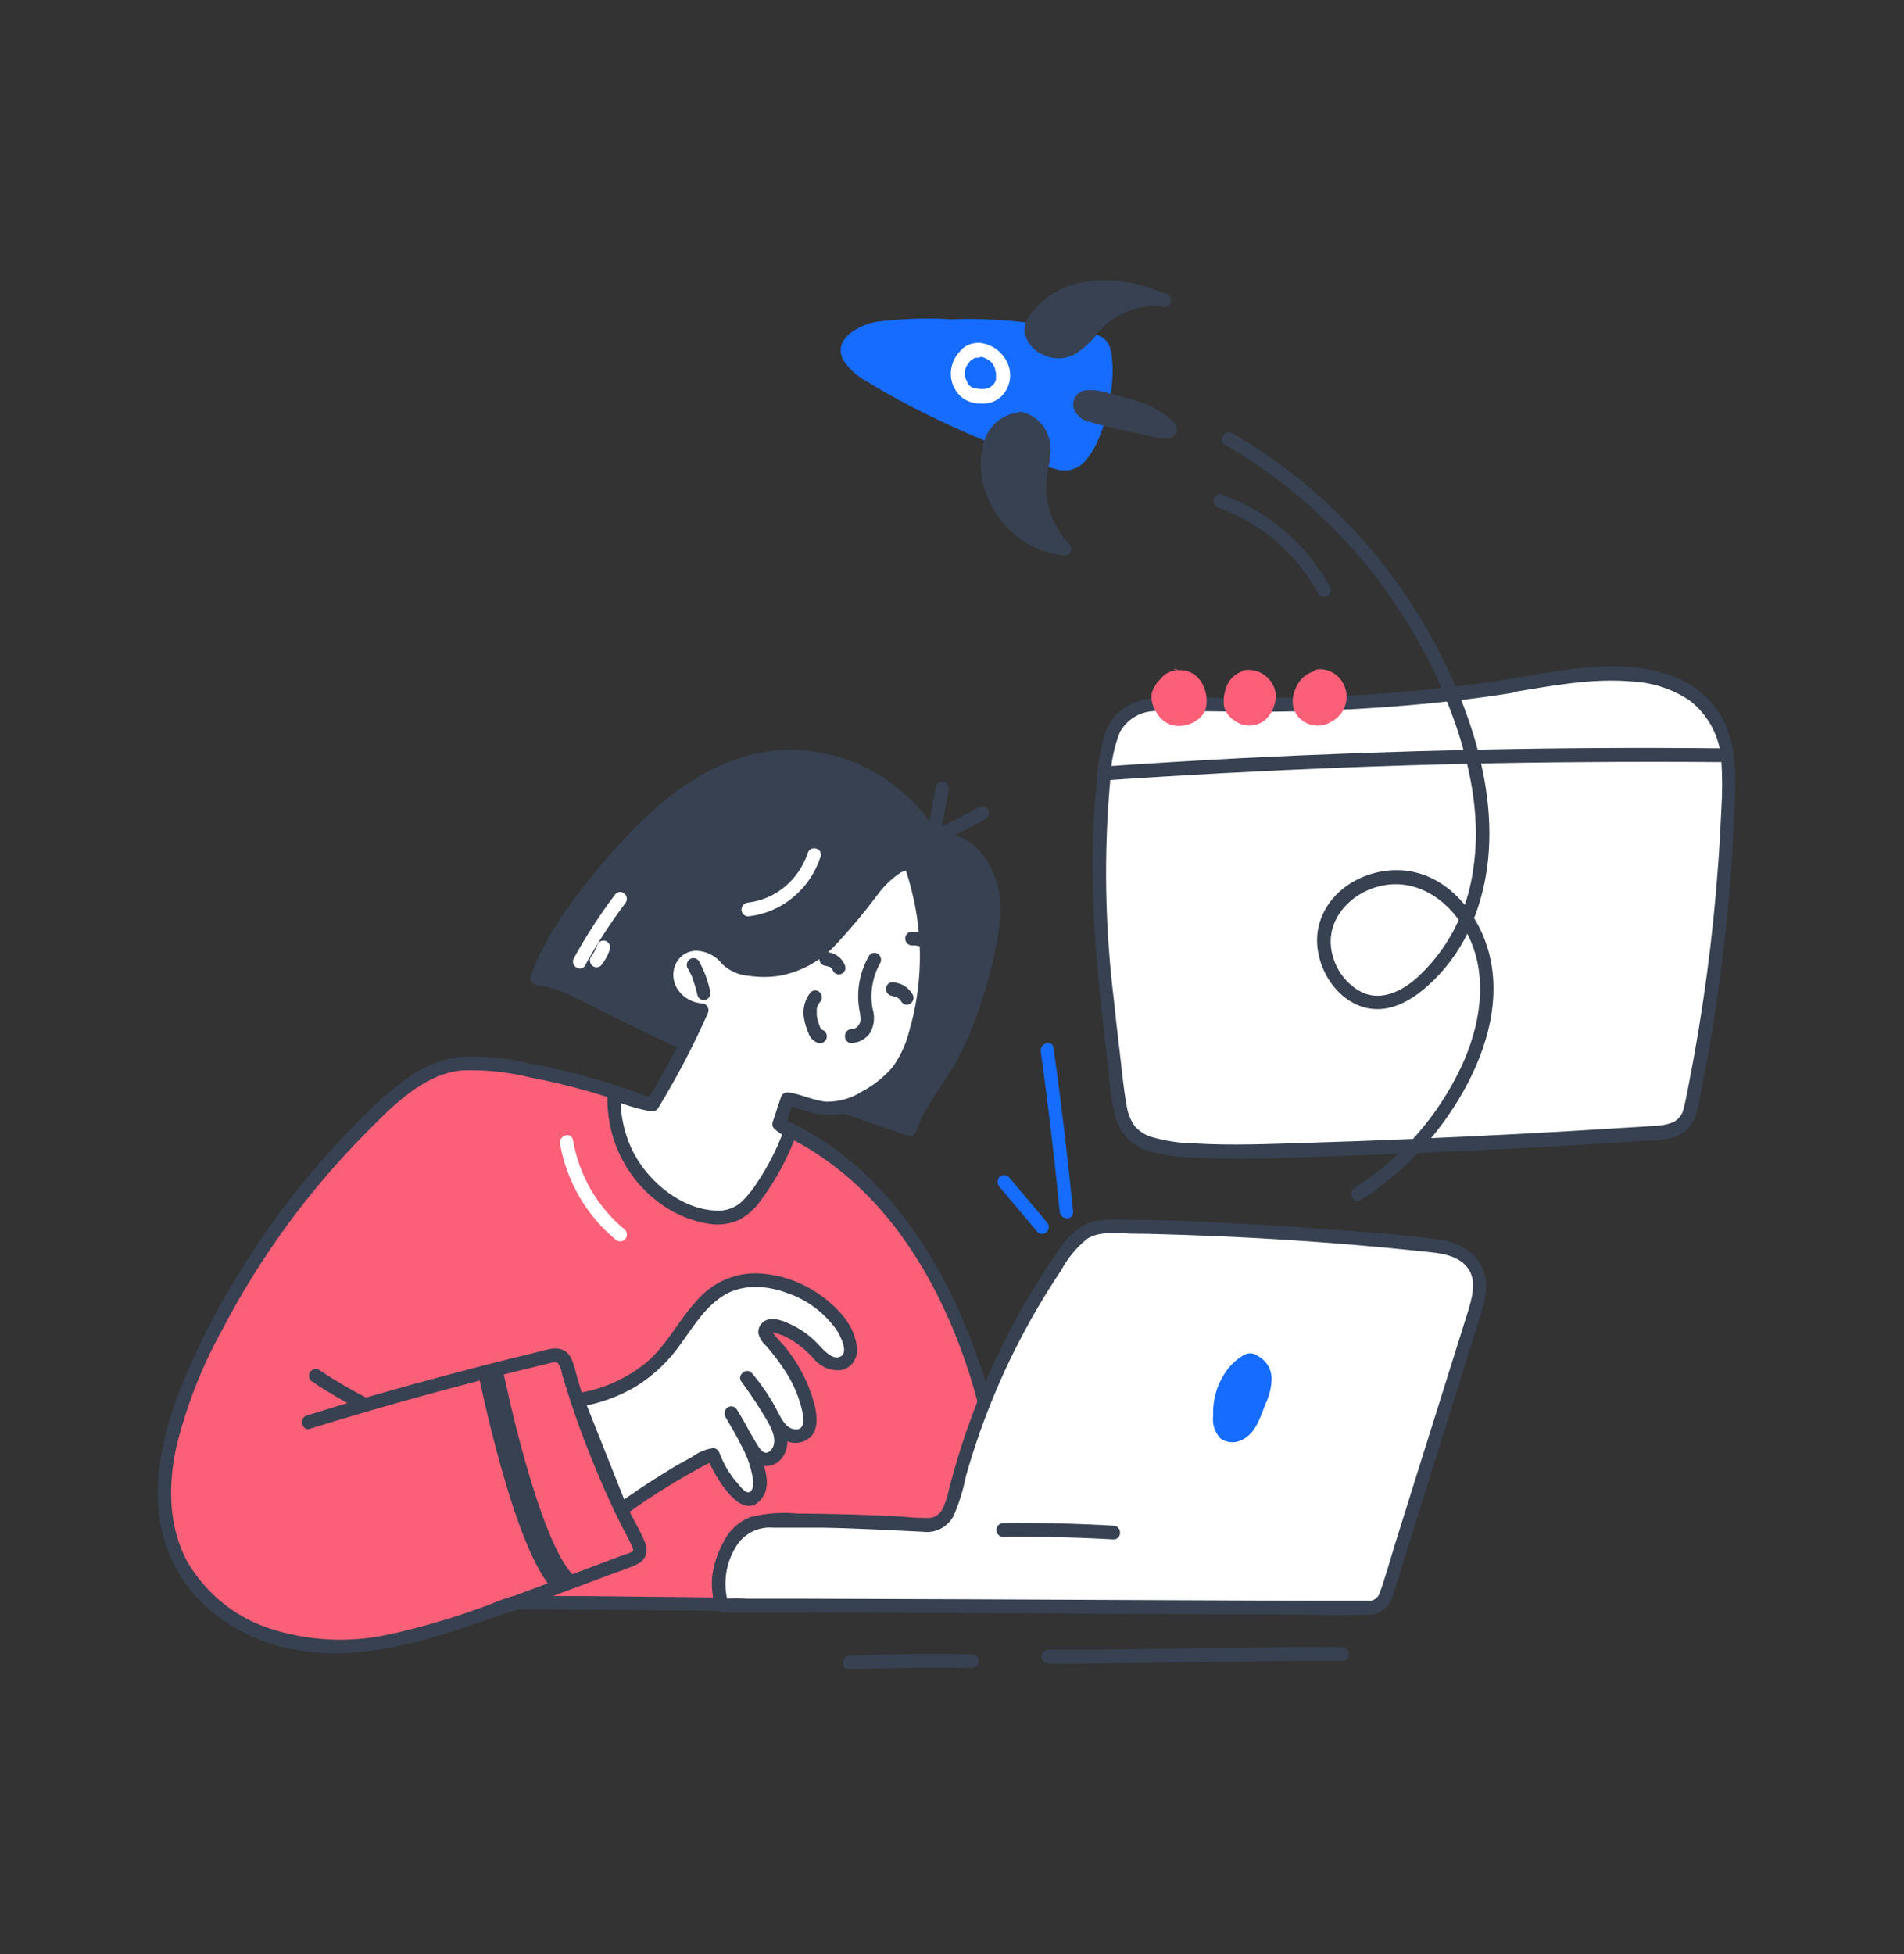 <svg width="115" height="118" viewBox="0 0 115 118" fill="none" xmlns="http://www.w3.org/2000/svg">
<rect x="0" y="0" width="115" height="118" fill="#333333" stroke="none"/>
<g clip-path="url(#clip0_4746_223715)">
<path d="M91.177 41.426C84.587 42.38 77.93 42.734 71.28 42.484C69.986 42.446 68.51 42.484 67.64 43.454C67.141 44.137 66.848 44.956 66.797 45.809C65.841 52.547 66.679 59.401 67.527 66.15C67.561 66.89 67.783 67.609 68.171 68.233C68.773 69.014 69.814 69.236 70.77 69.341C72.912 69.541 75.064 69.587 77.213 69.48C84.768 69.262 92.317 68.903 99.858 68.405C100.54 68.36 101.313 68.272 101.737 67.707C101.938 67.397 102.069 67.045 102.118 66.676C103.419 60.49 104.174 54.196 104.373 47.87C104.486 46.649 104.351 45.416 103.976 44.252C102 39.265 95.112 40.772 91.15 41.421" fill="white"/>
<path d="M91.069 41.022C86.624 41.698 82.14 42.068 77.647 42.13C75.446 42.169 73.245 42.13 71.044 42.086C69.342 42.047 67.511 42.329 66.786 44.152C66.476 45.133 66.296 46.153 66.249 47.183C66.121 48.352 66.045 49.527 66.013 50.702C65.958 53.012 66.026 55.325 66.217 57.627C66.394 59.944 66.663 62.249 66.947 64.548C67.002 65.595 67.164 66.633 67.43 67.645C67.575 68.065 67.81 68.445 68.118 68.757C68.425 69.07 68.798 69.305 69.207 69.446C70.149 69.741 71.128 69.894 72.112 69.9C73.229 69.972 74.356 69.984 75.478 69.967C77.739 69.928 79.999 69.84 82.259 69.756C86.812 69.59 91.363 69.372 95.912 69.103L99.305 68.886C100.143 68.837 101.109 68.853 101.807 68.294C102.505 67.734 102.634 66.465 102.811 65.556C103.036 64.426 103.242 63.294 103.428 62.16C104.172 57.591 104.624 52.977 104.781 48.347C104.851 46.474 104.862 44.546 103.761 42.944C103.018 41.884 101.958 41.105 100.744 40.728C98.194 39.886 95.375 40.296 92.771 40.728C92.202 40.822 91.633 40.922 91.064 41.011C90.495 41.099 90.769 41.897 91.273 41.814C93.716 41.415 96.197 40.922 98.677 41.16C99.861 41.231 101.009 41.612 102.011 42.268C102.572 42.687 103.037 43.228 103.375 43.852C103.712 44.476 103.914 45.168 103.965 45.881C104.032 46.896 104.032 47.914 103.965 48.928C103.917 50.037 103.858 51.095 103.777 52.175C103.62 54.392 103.392 56.608 103.095 58.824C102.798 61.041 102.44 63.222 102.022 65.368C101.92 65.872 101.834 66.388 101.705 66.886C101.671 67.084 101.59 67.269 101.469 67.426C101.348 67.583 101.191 67.706 101.012 67.784C100.657 67.914 100.283 67.981 99.906 67.983C99.326 68.028 98.752 68.061 98.172 68.094C93.877 68.371 89.573 68.598 85.26 68.776C83.081 68.872 80.904 68.951 78.732 69.014C76.584 69.081 74.399 69.175 72.241 69.047C71.318 69.04 70.401 68.904 69.513 68.643C69.14 68.524 68.805 68.304 68.542 68.005C68.266 67.62 68.093 67.168 68.037 66.692C67.849 65.662 67.758 64.609 67.635 63.567C67.511 62.526 67.377 61.401 67.269 60.315C66.73 55.903 66.661 51.444 67.065 47.017C67.095 46.049 67.292 45.094 67.645 44.197C67.85 43.837 68.138 43.535 68.482 43.317C68.827 43.099 69.218 42.971 69.621 42.944C70.484 42.872 71.351 42.872 72.214 42.944C73.288 42.944 74.399 42.978 75.494 42.978C79.742 42.995 83.987 42.76 88.208 42.274C89.246 42.152 90.276 42.01 91.3 41.847C91.837 41.77 91.595 40.966 91.091 41.044L91.069 41.022Z" fill="#374151"/>
<path d="M66.663 47.128C71.516 46.795 76.373 46.535 81.234 46.346C86.094 46.158 90.926 46.049 95.73 46.02C98.478 45.997 101.227 45.997 103.976 46.02C104.083 46.02 104.185 45.976 104.261 45.898C104.336 45.82 104.379 45.714 104.379 45.604C104.379 45.494 104.336 45.388 104.261 45.31C104.185 45.232 104.083 45.188 103.976 45.188C99.112 45.137 94.25 45.163 89.389 45.266C84.528 45.37 79.697 45.543 74.893 45.787C72.144 45.931 69.399 46.097 66.657 46.285C66.121 46.319 66.121 47.15 66.657 47.117L66.663 47.128Z" fill="#374151"/>
<path d="M71.038 40.905C70.927 40.909 70.817 40.938 70.718 40.99C70.618 41.043 70.532 41.118 70.464 41.21C70.211 41.416 70.034 41.706 69.965 42.03C69.958 42.308 70.043 42.58 70.206 42.8C70.3 42.961 70.422 43.102 70.566 43.216C70.797 43.384 71.082 43.452 71.361 43.404C71.637 43.359 71.899 43.245 72.123 43.072C72.223 43.001 72.308 42.91 72.375 42.806C72.435 42.686 72.466 42.553 72.467 42.418C72.483 42.193 72.453 41.967 72.377 41.755C72.302 41.543 72.185 41.349 72.032 41.188C71.879 41.028 71.683 40.919 71.469 40.877C71.255 40.834 71.034 40.859 70.835 40.95" fill="#FC6078"/>
<path d="M71.038 40.49C70.856 40.497 70.678 40.546 70.516 40.634C70.355 40.721 70.214 40.844 70.104 40.994C69.848 41.223 69.662 41.523 69.567 41.859C69.512 42.248 69.603 42.644 69.82 42.967C70.002 43.307 70.287 43.577 70.63 43.737C70.958 43.849 71.31 43.865 71.646 43.784C71.982 43.703 72.29 43.528 72.536 43.277C73.046 42.778 72.928 41.814 72.595 41.249C72.407 40.911 72.104 40.658 71.744 40.539C71.385 40.42 70.995 40.444 70.652 40.606C70.603 40.632 70.559 40.668 70.525 40.712C70.489 40.755 70.463 40.806 70.448 40.86C70.433 40.915 70.428 40.972 70.435 41.028C70.442 41.084 70.46 41.139 70.488 41.188C70.516 41.236 70.553 41.279 70.597 41.312C70.642 41.346 70.692 41.369 70.746 41.382C70.799 41.394 70.855 41.395 70.909 41.385C70.963 41.375 71.014 41.353 71.06 41.321C71.13 41.288 71.06 41.321 71.06 41.321H71.124H71.194C71.114 41.321 71.194 41.321 71.194 41.321H71.339C71.398 41.321 71.28 41.321 71.339 41.321H71.425C71.425 41.321 71.575 41.382 71.5 41.321L71.645 41.404H71.677H71.709C71.751 41.444 71.791 41.487 71.828 41.532C71.79 41.482 71.828 41.532 71.828 41.532L71.871 41.598C71.871 41.632 71.903 41.659 71.919 41.687V41.731C71.919 41.687 71.919 41.764 71.919 41.776L71.946 41.853C71.946 41.914 71.946 41.969 71.989 42.03C72.031 42.091 71.989 42.064 71.989 42.03C71.989 41.997 71.989 42.086 71.989 42.114C71.989 42.141 71.989 42.235 71.989 42.296C71.989 42.357 71.989 42.352 71.989 42.38C71.989 42.407 71.989 42.479 71.989 42.435C71.986 42.47 71.975 42.505 71.956 42.535C71.924 42.601 71.956 42.568 71.956 42.535C71.934 42.56 71.911 42.584 71.887 42.607L71.849 42.64L71.806 42.673C71.708 42.743 71.604 42.802 71.495 42.85C71.548 42.85 71.468 42.85 71.457 42.85H71.376H71.296H71.248H71.038C70.995 42.85 71.076 42.85 71.006 42.85L70.834 42.801C70.775 42.801 70.883 42.801 70.834 42.801L70.764 42.762C70.69 42.702 70.624 42.633 70.566 42.557C70.566 42.59 70.539 42.518 70.539 42.513L70.491 42.44C70.459 42.391 70.432 42.341 70.405 42.291C70.353 42.207 70.32 42.112 70.308 42.014C70.308 42.064 70.308 41.975 70.308 41.964C70.308 41.953 70.308 41.87 70.308 41.931C70.31 41.905 70.31 41.879 70.308 41.853C70.34 41.748 70.276 41.897 70.308 41.803C70.338 41.742 70.374 41.684 70.415 41.632C70.415 41.632 70.373 41.676 70.415 41.632L70.485 41.554C70.57 41.455 70.661 41.362 70.759 41.277C70.759 41.277 70.818 41.227 70.759 41.277C70.791 41.253 70.825 41.233 70.861 41.216C70.861 41.216 70.813 41.216 70.861 41.216C70.786 41.216 70.861 41.216 70.904 41.216C70.957 41.217 71.01 41.206 71.059 41.186C71.108 41.165 71.153 41.135 71.19 41.096C71.228 41.057 71.258 41.011 71.278 40.96C71.297 40.91 71.308 40.855 71.307 40.8C71.304 40.691 71.261 40.587 71.186 40.51C71.111 40.432 71.01 40.388 70.904 40.385L71.038 40.49Z" fill="#FC6078"/>
<path d="M75.446 40.878C75.173 40.883 74.912 40.996 74.716 41.194C74.475 41.477 74.335 41.837 74.319 42.213C74.291 42.381 74.308 42.553 74.367 42.712C74.42 42.826 74.497 42.926 74.593 43.005C74.796 43.202 75.049 43.335 75.323 43.388C75.598 43.432 75.879 43.365 76.106 43.199C76.285 43.041 76.422 42.839 76.504 42.612C76.618 42.364 76.656 42.085 76.611 41.814C76.588 41.698 76.544 41.587 76.482 41.487C76.352 41.278 76.168 41.11 75.951 41.001C75.734 40.893 75.493 40.848 75.253 40.872" fill="#FC6078"/>
<path d="M75.446 40.462C75.114 40.476 74.794 40.6 74.536 40.817C74.277 41.034 74.094 41.331 74.013 41.665C73.911 41.986 73.884 42.328 73.932 42.662C73.977 42.839 74.056 43.004 74.164 43.149C74.272 43.293 74.407 43.414 74.56 43.504C74.831 43.71 75.159 43.818 75.495 43.812C75.83 43.806 76.155 43.686 76.418 43.471C76.668 43.239 76.853 42.943 76.955 42.612C77.088 42.255 77.088 41.861 76.955 41.504C76.815 41.166 76.574 40.883 76.269 40.695C75.963 40.507 75.607 40.424 75.253 40.457C75.146 40.457 75.044 40.501 74.968 40.579C74.893 40.657 74.85 40.762 74.85 40.872C74.85 40.983 74.893 41.088 74.968 41.166C75.044 41.244 75.146 41.288 75.253 41.288C75.301 41.282 75.35 41.282 75.398 41.288H75.473C75.548 41.288 75.473 41.288 75.473 41.288L75.613 41.321H75.683C75.79 41.36 75.623 41.288 75.72 41.321L75.849 41.393C75.849 41.393 75.972 41.482 75.919 41.438L76.021 41.537L76.074 41.598C76.123 41.654 76.074 41.598 76.074 41.598L76.16 41.742C76.16 41.809 76.16 41.698 76.16 41.742C76.172 41.771 76.181 41.8 76.187 41.831C76.187 41.831 76.187 41.925 76.187 41.886C76.187 41.848 76.187 41.936 76.187 41.942V42.03C76.187 42.064 76.187 42.064 76.187 42.03V42.075C76.161 42.194 76.125 42.311 76.08 42.424V42.424L76.047 42.496C76.017 42.555 75.983 42.612 75.945 42.668C75.978 42.612 75.892 42.729 75.881 42.74L75.822 42.795C75.822 42.795 75.876 42.762 75.822 42.795L75.752 42.834C75.752 42.834 75.683 42.834 75.752 42.834L75.581 42.884C75.521 42.884 75.634 42.884 75.581 42.884H75.521C75.521 42.884 75.355 42.884 75.43 42.884C75.379 42.878 75.329 42.867 75.28 42.85H75.205C75.097 42.812 75.258 42.884 75.156 42.85C75.11 42.828 75.065 42.802 75.022 42.773L74.952 42.729C74.952 42.729 74.893 42.679 74.952 42.729C74.91 42.695 74.871 42.658 74.834 42.618L74.775 42.557C74.813 42.596 74.775 42.557 74.775 42.518C74.775 42.479 74.775 42.568 74.775 42.518C74.775 42.468 74.775 42.463 74.775 42.435C74.775 42.407 74.775 42.49 74.775 42.435V42.352C74.775 42.291 74.775 42.235 74.775 42.18C74.775 42.125 74.775 42.241 74.775 42.18C74.772 42.149 74.772 42.117 74.775 42.086C74.775 42.019 74.775 41.953 74.818 41.886C74.861 41.82 74.818 41.837 74.845 41.809C74.872 41.781 74.882 41.709 74.845 41.748C74.807 41.787 74.845 41.748 74.845 41.709C74.857 41.68 74.871 41.653 74.888 41.626L74.931 41.559C74.893 41.62 74.958 41.526 74.963 41.521L75.017 41.46C75.065 41.41 75.017 41.46 75.017 41.46L75.167 41.371C75.237 41.332 75.167 41.371 75.167 41.371L75.28 41.338H75.355C75.285 41.338 75.355 41.338 75.403 41.338C75.51 41.336 75.611 41.292 75.686 41.215C75.762 41.137 75.805 41.032 75.806 40.922C75.803 40.813 75.76 40.709 75.685 40.632C75.61 40.554 75.509 40.51 75.403 40.507L75.446 40.462Z" fill="#FC6078"/>
<path d="M79.757 40.883C79.532 40.892 79.313 40.964 79.124 41.091C78.935 41.218 78.783 41.395 78.683 41.604C78.499 41.901 78.436 42.261 78.506 42.606C78.562 42.79 78.663 42.956 78.8 43.087C78.936 43.218 79.103 43.31 79.285 43.355C79.509 43.41 79.743 43.401 79.962 43.328C80.181 43.254 80.376 43.12 80.525 42.939C80.674 42.758 80.771 42.536 80.804 42.301C80.837 42.065 80.806 41.825 80.713 41.607C80.62 41.389 80.469 41.202 80.279 41.069C80.088 40.935 79.864 40.859 79.634 40.85" fill="#FC6078"/>
<path d="M79.757 40.468C79.43 40.483 79.114 40.595 78.847 40.792C78.58 40.989 78.374 41.261 78.254 41.576C78.088 41.918 78.037 42.308 78.109 42.684C78.192 43.024 78.393 43.321 78.673 43.52C78.935 43.707 79.245 43.809 79.563 43.814C79.881 43.819 80.193 43.726 80.461 43.548C80.788 43.373 81.047 43.088 81.195 42.74C81.343 42.392 81.371 42.002 81.275 41.636C81.178 41.269 80.962 40.947 80.664 40.725C80.365 40.502 80.002 40.392 79.634 40.412C79.527 40.412 79.425 40.456 79.349 40.534C79.274 40.612 79.231 40.717 79.231 40.828C79.235 40.937 79.279 41.04 79.354 41.117C79.428 41.194 79.528 41.239 79.634 41.243C79.634 41.243 79.747 41.243 79.688 41.243C79.629 41.243 79.688 41.243 79.72 41.243L79.87 41.288C79.87 41.288 79.94 41.288 79.87 41.288L79.929 41.321C79.981 41.349 80.031 41.38 80.08 41.415C80.144 41.459 80.08 41.415 80.08 41.415L80.144 41.476C80.183 41.514 80.218 41.555 80.251 41.598C80.203 41.531 80.251 41.642 80.289 41.659L80.321 41.725C80.375 41.819 80.321 41.653 80.321 41.764C80.337 41.811 80.349 41.859 80.359 41.908C80.359 41.908 80.359 42.025 80.359 41.964C80.359 41.903 80.359 41.991 80.359 42.008C80.359 42.025 80.359 42.119 80.359 42.18C80.359 42.24 80.359 42.257 80.359 42.18C80.361 42.218 80.361 42.257 80.359 42.296C80.347 42.345 80.332 42.393 80.316 42.44C80.316 42.373 80.316 42.44 80.316 42.44C80.304 42.469 80.289 42.497 80.273 42.523L80.225 42.606C80.225 42.606 80.176 42.667 80.225 42.606C80.186 42.653 80.145 42.698 80.101 42.739C80.101 42.739 80.042 42.783 80.101 42.739L80.042 42.778L79.902 42.861C79.849 42.894 79.956 42.861 79.902 42.861L79.817 42.894H79.747C79.747 42.894 79.623 42.894 79.709 42.894C79.615 42.908 79.519 42.908 79.425 42.894C79.505 42.894 79.425 42.894 79.425 42.894H79.36H79.274C79.328 42.894 79.274 42.894 79.274 42.894C79.227 42.871 79.182 42.843 79.14 42.811C79.204 42.856 79.108 42.811 79.086 42.761L79.038 42.712C78.963 42.639 79.038 42.75 79.038 42.712C79.038 42.673 78.979 42.612 78.952 42.562C78.925 42.512 78.952 42.645 78.952 42.562C78.952 42.479 78.952 42.507 78.952 42.484C78.952 42.462 78.952 42.407 78.952 42.484V42.318C78.952 42.191 78.952 42.357 78.952 42.285C78.963 42.215 78.979 42.147 79 42.08L79.027 42.002V41.947C79.054 41.887 79.087 41.829 79.124 41.775L79.167 41.709L79.204 41.664C79.242 41.613 79.285 41.566 79.333 41.526C79.348 41.506 79.367 41.489 79.387 41.476L79.435 41.443L79.494 41.404L79.559 41.365C79.516 41.365 79.559 41.365 79.596 41.365H79.698C79.752 41.365 79.634 41.365 79.698 41.365H79.827C79.934 41.364 80.035 41.319 80.11 41.242C80.186 41.164 80.228 41.059 80.23 40.95C80.227 40.84 80.184 40.736 80.109 40.659C80.034 40.581 79.933 40.537 79.827 40.534L79.757 40.468Z" fill="#FC6078"/>
<path d="M60.365 71.662L62.658 74.389C62.734 74.465 62.836 74.508 62.942 74.508C63.048 74.508 63.151 74.465 63.227 74.389C63.302 74.311 63.345 74.205 63.345 74.095C63.345 73.985 63.302 73.879 63.227 73.801L60.934 71.075C60.859 70.997 60.757 70.954 60.65 70.954C60.543 70.954 60.441 70.997 60.365 71.075C60.292 71.154 60.252 71.26 60.252 71.369C60.252 71.478 60.292 71.583 60.365 71.662V71.662Z" fill="#166CFF"/>
<path d="M64.811 73.147C64.489 69.853 64.097 66.567 63.635 63.29C63.56 62.736 62.787 62.986 62.862 63.507C63.306 66.713 63.687 69.927 64.005 73.147C64.059 73.702 64.864 73.702 64.811 73.147V73.147Z" fill="#166CFF"/>
<path d="M74.002 26.871C78.279 29.329 81.924 32.807 84.632 37.016C86.014 39.15 87.133 41.455 87.961 43.875C88.895 46.646 89.448 49.666 88.965 52.591C88.607 55.127 87.376 57.444 85.497 59.118C84.616 59.861 83.457 60.437 82.324 59.949C81.889 59.74 81.502 59.438 81.189 59.062C80.876 58.687 80.645 58.247 80.509 57.772C79.87 55.617 81.583 53.849 83.526 53.467C85.787 53.029 87.768 54.575 88.723 56.581C89.91 59.085 89.384 62.027 88.246 64.443C86.817 67.459 84.581 69.989 81.803 71.735C81.363 72.017 81.771 72.738 82.211 72.455C84.609 70.921 86.63 68.835 88.117 66.36C89.652 63.817 90.699 60.664 89.963 57.661C89.373 55.262 87.564 52.968 85.083 52.597C82.936 52.27 80.428 53.422 79.715 55.677C79.043 57.794 80.498 60.481 82.646 60.886C83.993 61.135 85.228 60.42 86.222 59.539C87.242 58.632 88.077 57.522 88.675 56.276C91.311 50.735 89.48 44.213 86.796 39.099C84.262 34.269 80.587 30.177 76.112 27.203C75.575 26.832 74.99 26.483 74.41 26.156C73.954 25.895 73.551 26.61 74.002 26.871V26.871Z" fill="#374151"/>
<path d="M73.578 30.655C76.132 31.565 78.278 33.402 79.618 35.824C79.672 35.92 79.76 35.989 79.864 36.017C79.968 36.045 80.078 36.03 80.171 35.974C80.263 35.918 80.331 35.827 80.358 35.719C80.385 35.612 80.37 35.499 80.316 35.403C78.862 32.803 76.545 30.834 73.793 29.862C73.299 29.691 73.089 30.494 73.578 30.666V30.655Z" fill="#374151"/>
<path d="M63.318 100.47C65.466 100.47 67.565 100.425 69.686 100.398C72.477 100.361 75.266 100.326 78.05 100.292C79.054 100.292 80.064 100.292 81.067 100.292C81.174 100.292 81.277 100.249 81.352 100.171C81.428 100.093 81.47 99.987 81.47 99.877C81.47 99.767 81.428 99.661 81.352 99.583C81.277 99.505 81.174 99.461 81.067 99.461C78.92 99.434 76.772 99.461 74.625 99.506L66.276 99.616C65.288 99.616 64.301 99.616 63.313 99.616C63.206 99.616 63.104 99.66 63.028 99.738C62.953 99.816 62.91 99.922 62.91 100.032C62.91 100.142 62.953 100.248 63.028 100.326C63.104 100.404 63.206 100.448 63.313 100.448L63.318 100.47Z" fill="#374151"/>
<path d="M51.319 100.807C53.785 100.704 56.251 100.674 58.717 100.719C58.824 100.719 58.926 100.675 59.002 100.597C59.077 100.519 59.12 100.413 59.12 100.303C59.12 100.193 59.077 100.087 59.002 100.009C58.926 99.931 58.824 99.888 58.717 99.888C56.247 99.843 53.781 99.873 51.319 99.976C50.782 99.976 50.782 100.83 51.319 100.807Z" fill="#374151"/>
<path d="M56.21 50.386C55.159 48.745 53.683 47.443 51.949 46.628C50.216 45.813 48.295 45.518 46.406 45.776C44.315 46.148 42.348 47.055 40.683 48.413C39.026 49.767 37.521 51.308 36.195 53.007C34.692 54.846 33.248 56.802 32.437 59.057C33.406 59.17 34.343 59.485 35.191 59.983C37.226 60.996 39.266 62.016 41.333 62.953C45.784 64.964 50.385 66.604 55.002 68.161C55.539 66.576 56.655 65.274 57.471 63.817C58.373 62.087 59.052 60.243 59.49 58.331C59.93 56.669 60.322 54.924 59.85 53.289C59.377 51.655 57.702 50.253 56.124 50.729L56.21 50.386Z" fill="#374151"/>
<path d="M56.559 50.192C55.516 48.563 54.07 47.252 52.371 46.395C50.671 45.537 48.781 45.165 46.895 45.316C42.364 45.748 38.874 49.128 36.066 52.519C34.455 54.47 32.931 56.525 32.05 58.941C31.948 59.212 32.2 59.451 32.437 59.495C33.188 59.578 33.917 59.81 34.584 60.177C35.304 60.52 36.018 60.886 36.732 61.24C38.16 61.95 39.599 62.648 41.027 63.307C43.894 64.604 46.825 65.751 49.778 66.82C51.464 67.43 53.155 68.011 54.851 68.582C54.954 68.61 55.063 68.595 55.155 68.541C55.247 68.487 55.315 68.399 55.345 68.294C55.834 66.925 56.736 65.773 57.493 64.554C58.26 63.249 58.868 61.852 59.302 60.393C59.802 58.91 60.161 57.381 60.376 55.827C60.603 54.409 60.283 52.955 59.485 51.777C59.101 51.21 58.563 50.773 57.94 50.52C57.316 50.266 56.634 50.208 55.979 50.353L56.478 50.862L56.559 50.519C56.577 50.417 56.558 50.311 56.505 50.223C56.451 50.134 56.368 50.07 56.271 50.042C56.173 50.014 56.07 50.025 55.98 50.072C55.89 50.119 55.821 50.2 55.786 50.297L55.7 50.641C55.683 50.711 55.684 50.785 55.703 50.855C55.722 50.925 55.758 50.988 55.807 51.039C55.857 51.091 55.919 51.128 55.986 51.147C56.054 51.167 56.125 51.168 56.194 51.151C56.712 51.05 57.248 51.111 57.732 51.328C58.216 51.544 58.627 51.905 58.91 52.364C59.694 53.472 59.726 54.918 59.517 56.243C59.264 57.662 58.905 59.059 58.443 60.42C58.036 61.745 57.471 63.012 56.763 64.194C55.979 65.463 55.082 66.659 54.572 68.072L55.072 67.784C52.044 66.759 49.032 65.706 46.057 64.537C43.083 63.368 40.152 62.011 37.236 60.581C36.426 60.182 35.626 59.761 34.804 59.379C34.053 58.987 33.237 58.745 32.399 58.664L32.786 59.19C33.602 57.184 34.736 55.333 36.141 53.711C37.463 51.987 38.952 50.409 40.587 49.001C42.184 47.628 44.083 46.677 46.116 46.23C47.86 45.913 49.654 46.105 51.297 46.784C53.166 47.531 54.762 48.862 55.861 50.591C56.145 51.062 56.843 50.646 56.559 50.192Z" fill="#374151"/>
<path d="M56.542 47.477L55.963 50.464C55.909 50.735 56.145 51.106 56.457 50.973C57.522 50.52 58.562 50.004 59.571 49.427C59.652 49.365 59.709 49.274 59.728 49.171C59.747 49.068 59.728 48.962 59.674 48.873C59.621 48.784 59.537 48.719 59.439 48.691C59.341 48.664 59.236 48.675 59.146 48.724C58.202 49.27 57.226 49.758 56.226 50.187L56.72 50.696L57.305 47.715C57.33 47.609 57.314 47.497 57.261 47.402C57.208 47.307 57.122 47.237 57.02 47.206C56.97 47.19 56.916 47.186 56.864 47.192C56.812 47.199 56.761 47.216 56.715 47.242C56.669 47.269 56.628 47.305 56.596 47.349C56.564 47.392 56.54 47.441 56.526 47.494L56.542 47.477Z" fill="#374151"/>
<path d="M39.62 66.853C36.622 65.654 33.5 64.816 30.316 64.354C29.383 64.177 28.428 64.149 27.487 64.271C25.715 64.582 24.228 65.8 22.902 67.042C18.29 71.411 14.553 76.67 11.901 82.523C10.253 86.152 9.056 90.468 10.731 94.081C12.051 96.929 14.977 98.73 17.989 99.251C21.001 99.771 24.104 99.162 27.014 98.209C28.228 97.81 31.121 96.807 31.121 96.807L60.494 97.023C61.023 90.994 60.014 84.927 57.568 79.425C55.958 75.752 53.59 72.344 50.428 69.956C47.265 67.568 43.228 66.282 39.362 66.931" fill="#FC6078"/>
<path d="M39.727 66.454C37.203 65.447 34.591 64.692 31.927 64.199C30.578 63.874 29.192 63.744 27.809 63.811C26.633 63.969 25.513 64.426 24.55 65.141C23.579 65.859 22.667 66.658 21.823 67.529C20.942 68.405 20.094 69.313 19.278 70.255C17.637 72.148 16.138 74.167 14.795 76.295C13.45 78.41 12.272 80.633 11.273 82.944C10.28 85.265 9.49 87.781 9.533 90.341C9.534 91.522 9.761 92.691 10.201 93.781C10.642 94.871 11.287 95.859 12.1 96.691C13.665 98.213 15.629 99.226 17.748 99.605C22.241 100.442 26.579 98.791 30.783 97.344C30.939 97.306 31.092 97.254 31.239 97.189C31.17 97.228 31.089 97.189 31.186 97.189C31.316 97.198 31.447 97.198 31.578 97.189H33.403L40.06 97.239L48.522 97.3L56.156 97.361L60.317 97.389H60.505C60.611 97.387 60.713 97.343 60.788 97.266C60.863 97.188 60.906 97.083 60.907 96.973C61.431 91.192 60.533 85.369 58.298 80.04C56.242 75.054 52.892 70.361 48.097 67.95C45.372 66.548 42.295 66.043 39.282 66.504C38.745 66.587 38.987 67.391 39.497 67.308C44.71 66.454 49.816 69.158 53.241 73.103C56.666 77.048 58.749 82.384 59.71 87.62C60.285 90.703 60.424 93.855 60.124 96.979L60.526 96.563H57.702L50.879 96.513L42.578 96.452L35.191 96.375H31.288C31.197 96.361 31.105 96.361 31.014 96.375C30.477 96.497 29.972 96.735 29.462 96.929C27.518 97.657 25.526 98.246 23.503 98.691C21.076 99.224 18.557 99.09 16.196 98.303C14.19 97.626 12.479 96.241 11.364 94.391C10.146 92.23 10.14 89.643 10.672 87.271C11.283 84.835 12.206 82.492 13.415 80.306C15.7 75.925 18.616 71.927 22.064 68.449C23.675 66.82 25.559 64.842 27.938 64.631C29.292 64.587 30.645 64.727 31.964 65.047C33.253 65.291 34.525 65.601 35.787 65.967C37.048 66.332 38.289 66.765 39.513 67.252C39.996 67.446 40.205 66.643 39.727 66.454V66.454Z" fill="#374151"/>
<path d="M18.881 83.448C19.825 84.078 20.804 84.652 21.812 85.165C21.904 85.221 22.015 85.237 22.119 85.209C22.222 85.181 22.311 85.111 22.365 85.016C22.419 84.92 22.434 84.807 22.407 84.7C22.38 84.593 22.313 84.501 22.22 84.445C21.212 83.933 20.233 83.362 19.289 82.733C19.243 82.701 19.192 82.68 19.138 82.669C19.084 82.659 19.028 82.66 18.975 82.672C18.921 82.685 18.87 82.709 18.826 82.742C18.782 82.775 18.744 82.818 18.717 82.867C18.689 82.916 18.671 82.97 18.664 83.026C18.657 83.082 18.662 83.139 18.677 83.194C18.692 83.248 18.718 83.299 18.753 83.343C18.788 83.386 18.832 83.422 18.881 83.448V83.448Z" fill="#374151"/>
<path d="M18.714 86.274C23.22 84.881 27.762 83.631 32.34 82.523L33.172 82.323C33.376 82.273 33.607 82.185 33.747 82.379C33.856 82.588 33.93 82.814 33.967 83.049C34.053 83.337 34.144 83.603 34.235 83.913C34.579 85.022 34.965 86.13 35.379 87.194C35.792 88.257 36.216 89.294 36.684 90.324C36.925 90.851 37.167 91.371 37.424 91.892C37.682 92.413 37.961 92.895 38.192 93.416C38.251 93.56 38.278 93.626 38.149 93.71C38.002 93.789 37.844 93.849 37.682 93.887L36.737 94.242L34.853 94.951L31.025 96.375C30.542 96.558 30.751 97.361 31.239 97.178L34.88 95.821L36.764 95.112C37.344 94.895 37.956 94.713 38.509 94.441C38.623 94.388 38.726 94.312 38.81 94.217C38.895 94.122 38.961 94.01 39.002 93.889C39.044 93.767 39.061 93.638 39.053 93.509C39.045 93.38 39.011 93.254 38.955 93.139C38.74 92.585 38.418 92.031 38.149 91.527C37.612 90.418 37.075 89.277 36.614 88.124C36.152 86.972 35.69 85.753 35.288 84.545C35.089 83.952 34.906 83.359 34.751 82.761C34.611 82.29 34.498 81.752 34.026 81.525C33.553 81.298 32.952 81.525 32.464 81.642L30.606 82.096C29.368 82.406 28.133 82.728 26.901 83.06C24.096 83.799 21.302 84.604 18.521 85.476C18.027 85.631 18.236 86.434 18.736 86.279L18.714 86.274Z" fill="#374151"/>
<path d="M48.157 68.876C48.263 68.876 48.366 68.832 48.441 68.754C48.517 68.676 48.559 68.57 48.559 68.46C48.559 68.35 48.517 68.244 48.441 68.166C48.366 68.088 48.263 68.044 48.157 68.044C48.05 68.044 47.947 68.088 47.872 68.166C47.796 68.244 47.754 68.35 47.754 68.46C47.754 68.57 47.796 68.676 47.872 68.754C47.947 68.832 48.05 68.876 48.157 68.876V68.876Z" fill="#374151"/>
<path d="M47.749 68.371C47.254 69.716 46.572 70.98 45.724 72.123C45.419 72.573 45.024 72.951 44.565 73.231C43.8 73.571 42.939 73.601 42.154 73.314C40.63 72.866 39.299 71.896 38.38 70.564C37.461 69.232 37.008 67.616 37.097 65.983V65.983C37.834 66.331 38.615 66.57 39.416 66.693C40.53 64.862 41.525 62.957 42.396 60.991C41.978 60.978 41.573 60.846 41.224 60.609C40.875 60.373 40.597 60.041 40.42 59.65C40.258 59.254 40.225 58.813 40.328 58.396C40.431 57.979 40.663 57.608 40.989 57.34C41.229 57.17 41.502 57.057 41.789 57.009C42.075 56.962 42.369 56.98 42.648 57.063C43.208 57.235 43.698 57.591 44.044 58.077C45.032 58.566 46.149 58.706 47.222 58.475C48.556 58.139 49.751 57.374 50.637 56.292C51.571 55.267 52.344 54.076 53.321 53.09C53.688 52.644 54.167 52.312 54.706 52.131C54.787 52.103 54.873 52.103 54.953 52.131C55.042 52.194 55.103 52.289 55.125 52.397C56.309 55.9 56.283 59.717 55.05 63.202C54.869 63.695 54.621 64.159 54.315 64.582C53.92 65.078 53.448 65.503 52.919 65.839C52.023 66.568 50.913 66.959 49.773 66.948C48.994 66.87 48.275 66.482 47.502 66.393L47.008 67.895C47.238 68.082 47.478 68.256 47.727 68.416" fill="white"/>
<path d="M47.335 68.26C46.925 69.377 46.384 70.438 45.724 71.419C45.441 71.872 45.1 72.284 44.71 72.643C44.282 72.985 43.745 73.147 43.206 73.098C41.182 73.003 39.255 71.435 38.305 69.679C37.709 68.552 37.429 67.276 37.494 65.994L36.887 66.354C37.66 66.706 38.471 66.957 39.303 67.102C39.389 67.123 39.478 67.115 39.559 67.08C39.64 67.046 39.708 66.986 39.754 66.909C40.87 65.08 41.867 63.177 42.739 61.212C42.774 61.149 42.791 61.077 42.791 61.005C42.791 60.932 42.772 60.861 42.737 60.797C42.702 60.734 42.651 60.682 42.59 60.645C42.53 60.608 42.461 60.588 42.39 60.586C41.284 60.52 40.334 59.44 40.78 58.287C40.886 58.022 41.068 57.797 41.3 57.64C41.533 57.484 41.807 57.404 42.084 57.411C42.382 57.424 42.674 57.503 42.94 57.643C43.206 57.782 43.44 57.979 43.625 58.221C44.068 58.638 44.637 58.886 45.236 58.924C45.841 59.016 46.456 59.016 47.061 58.924C48.289 58.704 49.425 58.108 50.32 57.212C51.274 56.205 52.17 55.141 53.005 54.026C53.389 53.501 53.86 53.049 54.395 52.691C54.497 52.63 54.701 52.602 54.782 52.53C54.68 52.624 54.685 52.325 54.722 52.563C54.74 52.644 54.763 52.724 54.792 52.801C54.9 53.151 54.996 53.505 55.082 53.86C55.775 56.63 55.716 59.544 54.91 62.282C54.712 63.072 54.365 63.813 53.89 64.465C53.375 65.051 52.762 65.537 52.081 65.9C51.436 66.313 50.692 66.53 49.934 66.526C49.155 66.476 48.43 66.077 47.657 65.972C47.554 65.948 47.446 65.964 47.354 66.019C47.263 66.073 47.194 66.162 47.163 66.266L46.664 67.767C46.645 67.838 46.645 67.914 46.664 67.985C46.683 68.056 46.72 68.121 46.771 68.172C47.025 68.376 47.292 68.561 47.571 68.726C48.011 69.008 48.419 68.288 47.974 68.011C47.752 67.876 47.538 67.726 47.335 67.562L47.437 67.967L47.936 66.46L47.437 66.753C48.21 66.881 48.924 67.235 49.697 67.307C50.465 67.382 51.237 67.238 51.931 66.892C53.386 66.308 54.578 65.184 55.27 63.739C56.447 60.753 56.714 57.467 56.038 54.32C55.957 53.943 55.871 53.561 55.769 53.212C55.693 52.808 55.564 52.417 55.388 52.048C54.991 51.361 54.089 51.882 53.643 52.225C52.435 53.162 51.598 54.58 50.594 55.733C49.59 56.885 48.479 57.855 47.024 58.104C46.344 58.225 45.647 58.199 44.978 58.026C44.686 57.977 44.415 57.838 44.2 57.628C43.949 57.339 43.653 57.095 43.325 56.907C43.013 56.715 42.662 56.602 42.299 56.577C41.937 56.553 41.574 56.618 41.241 56.767C40.908 56.916 40.614 57.144 40.384 57.434C40.153 57.723 39.992 58.065 39.915 58.431C39.863 58.8 39.888 59.176 39.989 59.534C40.089 59.892 40.263 60.223 40.498 60.506C40.733 60.789 41.024 61.017 41.351 61.174C41.678 61.331 42.035 61.414 42.396 61.417L42.047 60.791C41.175 62.757 40.18 64.662 39.067 66.493L39.518 66.299C38.755 66.175 38.01 65.952 37.301 65.634C37.239 65.599 37.17 65.58 37.099 65.581C37.029 65.581 36.96 65.601 36.899 65.637C36.837 65.673 36.786 65.725 36.751 65.788C36.715 65.85 36.695 65.921 36.694 65.994C36.636 67.239 36.873 68.48 37.384 69.609C37.894 70.739 38.664 71.723 39.625 72.477C40.562 73.231 41.672 73.721 42.847 73.901C43.458 73.998 44.084 73.914 44.651 73.657C45.173 73.374 45.622 72.965 45.961 72.466C46.863 71.257 47.587 69.916 48.108 68.488C48.291 67.983 47.512 67.767 47.33 68.266L47.335 68.26Z" fill="#374151"/>
<path d="M41.564 58.503C41.633 58.636 41.703 58.775 41.768 58.913C41.778 58.942 41.791 58.97 41.805 58.996C41.805 58.996 41.87 59.141 41.805 59.035C41.805 59.102 41.859 59.168 41.88 59.235C41.98 59.513 42.061 59.798 42.122 60.088C42.151 60.194 42.219 60.283 42.312 60.337C42.404 60.391 42.513 60.405 42.616 60.376C42.717 60.344 42.802 60.273 42.854 60.178C42.906 60.084 42.92 59.972 42.895 59.866C42.764 59.241 42.543 58.64 42.24 58.082C42.215 58.032 42.18 57.987 42.138 57.951C42.096 57.915 42.047 57.888 41.994 57.872C41.941 57.856 41.886 57.852 41.831 57.859C41.777 57.866 41.724 57.884 41.677 57.913C41.63 57.942 41.589 57.98 41.556 58.026C41.524 58.072 41.501 58.124 41.489 58.179C41.477 58.235 41.475 58.292 41.486 58.348C41.496 58.403 41.517 58.456 41.547 58.503H41.564Z" fill="#374151"/>
<path d="M33.827 69.075C34.234 71.352 35.424 73.4 37.177 74.843C37.254 74.918 37.356 74.96 37.462 74.96C37.568 74.96 37.67 74.918 37.746 74.843C37.822 74.765 37.864 74.66 37.864 74.549C37.864 74.439 37.822 74.334 37.746 74.256C36.097 72.91 34.981 70.989 34.606 68.853C34.514 68.299 33.736 68.549 33.827 69.075V69.075Z" fill="white"/>
<path d="M55.082 57.09H55.222H55.308L55.582 57.151C55.678 57.176 55.773 57.205 55.866 57.24H55.931L56.059 57.306C56.132 57.346 56.202 57.39 56.269 57.44L56.317 57.473C56.365 57.511 56.269 57.428 56.317 57.473L56.419 57.567L56.505 57.656L56.548 57.705C56.548 57.744 56.548 57.705 56.548 57.705C56.609 57.776 56.658 57.856 56.693 57.944C56.718 57.994 56.753 58.039 56.795 58.075C56.837 58.111 56.886 58.138 56.939 58.154C56.992 58.17 57.047 58.174 57.102 58.167C57.156 58.16 57.209 58.142 57.256 58.113C57.303 58.084 57.344 58.046 57.377 58C57.409 57.954 57.432 57.902 57.444 57.847C57.456 57.791 57.458 57.734 57.447 57.678C57.437 57.623 57.416 57.57 57.386 57.523C57.169 57.142 56.847 56.838 56.462 56.647C56.03 56.424 55.559 56.293 55.077 56.259C54.97 56.259 54.868 56.303 54.792 56.381C54.717 56.459 54.674 56.565 54.674 56.675C54.677 56.784 54.72 56.888 54.795 56.966C54.87 57.043 54.971 57.088 55.077 57.09H55.082Z" fill="#374151"/>
<path d="M52.478 57.733C52.03 58.509 51.806 59.401 51.834 60.304C51.842 60.521 51.864 60.738 51.899 60.952C51.95 61.162 51.975 61.378 51.974 61.595C51.964 61.738 51.904 61.873 51.805 61.975C51.707 62.077 51.576 62.139 51.437 62.149C50.9 62.149 50.9 63.002 51.437 62.98C51.658 62.975 51.875 62.916 52.07 62.808C52.265 62.7 52.432 62.547 52.559 62.359C52.679 62.142 52.754 61.901 52.779 61.652C52.804 61.403 52.778 61.152 52.704 60.913C52.527 59.962 52.693 58.977 53.171 58.143C53.218 58.049 53.227 57.94 53.199 57.838C53.17 57.736 53.105 57.65 53.017 57.596C52.928 57.542 52.823 57.526 52.723 57.549C52.623 57.572 52.536 57.634 52.478 57.722V57.733Z" fill="#374151"/>
<path d="M48.989 59.883C48.798 60.107 48.661 60.374 48.588 60.663C48.516 60.952 48.509 61.254 48.57 61.545C48.626 61.837 48.714 62.122 48.833 62.393C48.878 62.534 48.956 62.661 49.06 62.763C49.164 62.865 49.291 62.94 49.429 62.98C49.532 63.007 49.641 62.991 49.734 62.938C49.826 62.884 49.896 62.797 49.928 62.692C49.955 62.585 49.94 62.471 49.887 62.375C49.834 62.279 49.746 62.208 49.644 62.177C49.52 62.177 49.644 62.177 49.644 62.21L49.601 62.16C49.601 62.205 49.633 62.205 49.601 62.16L49.536 62.038C49.536 62 49.536 62 49.536 62.038L49.504 61.955C49.425 61.754 49.367 61.544 49.332 61.329C49.332 61.368 49.332 61.362 49.332 61.329C49.332 61.296 49.332 61.274 49.332 61.246C49.33 61.193 49.33 61.139 49.332 61.085C49.332 61.047 49.332 61.013 49.332 60.974C49.332 61.069 49.332 60.914 49.332 60.897C49.344 60.848 49.358 60.8 49.375 60.753C49.375 60.709 49.375 60.703 49.375 60.753L49.407 60.686C49.429 60.642 49.454 60.599 49.483 60.559C49.483 60.515 49.483 60.515 49.483 60.559L49.531 60.504C49.602 60.425 49.641 60.321 49.639 60.213C49.637 60.105 49.595 60.002 49.521 59.926C49.447 59.85 49.348 59.807 49.243 59.805C49.139 59.803 49.038 59.843 48.962 59.916L48.989 59.883Z" fill="#374151"/>
<path d="M49.88 58.326H49.982H49.875C49.948 58.338 50.02 58.358 50.089 58.387L50.02 58.337C50.09 58.365 50.155 58.404 50.213 58.453L50.127 58.387C50.184 58.431 50.234 58.483 50.277 58.542L50.218 58.459C50.258 58.514 50.293 58.573 50.32 58.636C50.346 58.683 50.38 58.724 50.422 58.756C50.464 58.788 50.511 58.812 50.562 58.825C50.613 58.839 50.666 58.843 50.718 58.837C50.771 58.83 50.822 58.813 50.868 58.786C50.959 58.73 51.026 58.641 51.056 58.536V58.425C51.055 58.351 51.035 58.278 50.997 58.215C50.898 58 50.741 57.82 50.546 57.694C50.451 57.632 50.348 57.583 50.24 57.55C50.127 57.512 50.009 57.494 49.891 57.495C49.838 57.494 49.785 57.505 49.736 57.526C49.687 57.547 49.643 57.578 49.606 57.617C49.531 57.694 49.488 57.8 49.488 57.91C49.489 58.02 49.532 58.125 49.606 58.204C49.685 58.277 49.785 58.319 49.891 58.326H49.88Z" fill="#374151"/>
<path d="M53.81 60.121C53.937 60.149 54.062 60.185 54.186 60.226L54.094 60.187C54.173 60.221 54.248 60.266 54.315 60.32L54.234 60.254C54.304 60.31 54.368 60.375 54.422 60.448L54.358 60.359C54.381 60.391 54.402 60.424 54.422 60.459C54.476 60.553 54.562 60.622 54.664 60.653C54.716 60.668 54.77 60.671 54.824 60.664C54.877 60.656 54.929 60.637 54.975 60.608C55.065 60.555 55.132 60.468 55.163 60.365C55.19 60.256 55.174 60.141 55.12 60.043C54.999 59.839 54.833 59.666 54.637 59.539C54.54 59.48 54.437 59.432 54.331 59.395C54.229 59.362 54.127 59.351 54.025 59.318C53.922 59.288 53.813 59.303 53.72 59.356C53.628 59.41 53.56 59.5 53.531 59.606C53.502 59.714 53.515 59.829 53.568 59.927C53.624 60.019 53.709 60.088 53.81 60.121V60.121Z" fill="#374151"/>
<path d="M45.188 55.334C46.176 55.23 47.114 54.835 47.89 54.195C48.666 53.556 49.247 52.699 49.563 51.727C49.724 51.222 48.946 51.001 48.785 51.511C48.52 52.309 48.041 53.013 47.405 53.543C46.768 54.072 46 54.405 45.188 54.503C45.082 54.507 44.982 54.552 44.907 54.629C44.833 54.706 44.789 54.809 44.785 54.918C44.785 55.028 44.827 55.134 44.903 55.212C44.978 55.29 45.081 55.334 45.188 55.334Z" fill="white"/>
<path d="M35.352 58.27C36.062 56.979 36.863 55.742 37.746 54.569C37.819 54.49 37.86 54.385 37.86 54.276C37.86 54.166 37.819 54.061 37.746 53.982C37.671 53.904 37.569 53.86 37.462 53.86C37.355 53.86 37.253 53.904 37.177 53.982C36.247 55.209 35.406 56.506 34.66 57.861C34.402 58.326 35.1 58.747 35.352 58.282V58.27Z" fill="white"/>
<path d="M36.318 58.281C36.431 58.138 36.534 57.986 36.624 57.827C36.71 57.664 36.782 57.493 36.839 57.317C36.853 57.264 36.857 57.209 36.85 57.155C36.842 57.1 36.824 57.048 36.796 57.001C36.744 56.906 36.657 56.837 36.555 56.807C36.451 56.78 36.341 56.796 36.249 56.852C36.161 56.909 36.095 56.995 36.061 57.096C36.061 57.151 36.023 57.206 36.002 57.262L36.045 57.162C35.965 57.36 35.86 57.546 35.733 57.716L35.798 57.633L35.749 57.7C35.708 57.734 35.678 57.78 35.663 57.833C35.636 57.881 35.625 57.937 35.631 57.993C35.632 58.103 35.675 58.208 35.749 58.287C35.825 58.365 35.927 58.409 36.034 58.409C36.14 58.407 36.242 58.364 36.318 58.287V58.281Z" fill="white"/>
<path d="M37.521 91.15C39.242 89.898 41.055 88.787 42.944 87.825H43.067C43.397 88.733 43.931 89.548 44.624 90.202C44.755 90.341 44.92 90.441 45.102 90.49C45.261 90.503 45.42 90.46 45.553 90.367C45.686 90.274 45.784 90.138 45.832 89.981C45.92 89.664 45.92 89.328 45.832 89.011C45.479 87.691 44.913 86.441 44.157 85.315L45.343 87.343C45.417 87.519 45.525 87.678 45.66 87.811C45.794 87.943 45.953 88.046 46.127 88.113C46.37 88.137 46.612 88.061 46.802 87.903C46.992 87.744 47.114 87.516 47.142 87.266C47.176 86.767 47.056 86.271 46.798 85.847C46.306 84.927 45.746 84.047 45.123 83.215C45.661 83.844 46.131 84.531 46.525 85.265C46.721 85.728 47.008 86.142 47.367 86.484C47.552 86.647 47.787 86.737 48.031 86.737C48.274 86.737 48.509 86.647 48.694 86.484C48.803 86.326 48.877 86.144 48.91 85.953C48.943 85.761 48.935 85.564 48.887 85.376C48.613 83.614 47.545 82.096 46.38 80.783C46.287 80.7 46.224 80.586 46.202 80.462C46.205 80.379 46.234 80.3 46.284 80.236C46.334 80.171 46.404 80.126 46.482 80.107C46.639 80.079 46.801 80.091 46.954 80.14C47.714 80.352 48.41 80.758 48.978 81.32C49.286 81.691 49.648 82.008 50.052 82.262C50.254 82.384 50.493 82.423 50.723 82.373C50.952 82.323 51.155 82.187 51.292 81.991C51.366 81.817 51.394 81.626 51.373 81.437C51.258 80.673 50.896 79.972 50.347 79.448C49.176 78.207 47.603 77.456 45.929 77.337C45.437 77.295 44.941 77.338 44.463 77.464C43.458 77.814 42.581 78.473 41.95 79.353C41.279 80.196 40.726 81.126 40.012 81.93C38.634 83.366 36.836 84.293 34.896 84.567L37.521 91.15Z" fill="white"/>
<path d="M37.725 91.51C38.616 90.856 39.534 90.243 40.479 89.671C40.946 89.382 41.419 89.116 41.891 88.845C42.127 88.712 42.364 88.585 42.6 88.463C42.712 88.412 42.822 88.355 42.928 88.291C43.062 88.241 43.072 88.224 42.976 88.241H43.067L42.675 87.936C43.046 88.922 44.823 92.203 46.063 90.407C46.6 89.643 46.165 88.496 45.859 87.72C45.478 86.811 45.023 85.936 44.501 85.105C44.443 85.017 44.356 84.955 44.255 84.932C44.156 84.909 44.051 84.925 43.962 84.979C43.874 85.033 43.809 85.119 43.78 85.221C43.751 85.323 43.761 85.432 43.808 85.526L44.597 86.878C44.811 87.284 45.053 87.672 45.322 88.041C45.434 88.193 45.578 88.316 45.743 88.401C45.908 88.485 46.09 88.529 46.275 88.529C46.459 88.529 46.641 88.485 46.807 88.401C46.972 88.316 47.116 88.193 47.228 88.041C47.829 87.271 47.491 86.291 47.094 85.515C46.615 84.636 46.077 83.794 45.483 82.994L44.855 83.498C45.369 84.103 45.819 84.762 46.197 85.465C46.442 86.076 46.861 86.597 47.4 86.956C47.657 87.102 47.953 87.157 48.244 87.114C48.534 87.071 48.803 86.932 49.01 86.717C49.434 86.213 49.343 85.487 49.214 84.883C48.853 83.49 48.178 82.205 47.244 81.132C47.017 80.895 46.806 80.644 46.61 80.379C46.686 80.506 46.374 80.423 46.729 80.473C46.805 80.483 46.881 80.501 46.954 80.528C47.155 80.587 47.35 80.663 47.539 80.755C48.143 81.089 48.687 81.525 49.15 82.046C49.35 82.29 49.605 82.479 49.892 82.599C50.179 82.719 50.49 82.765 50.798 82.733C51.09 82.68 51.352 82.515 51.531 82.27C51.709 82.025 51.791 81.719 51.759 81.415C51.663 80.029 50.551 78.91 49.499 78.168C48.365 77.373 47.035 76.929 45.666 76.888C44.977 76.883 44.296 77.033 43.67 77.326C43.043 77.62 42.486 78.051 42.036 78.589C40.93 79.797 40.2 81.359 38.917 82.373C37.706 83.318 36.281 83.926 34.778 84.141C34.674 84.171 34.586 84.241 34.532 84.338C34.479 84.434 34.465 84.549 34.493 84.656L36.802 90.457L37.129 91.283C37.328 91.77 38.106 91.56 37.908 91.061L35.599 85.26L35.272 84.434L34.987 84.944C36.202 84.759 37.371 84.338 38.434 83.703C39.52 83.024 40.457 82.121 41.188 81.049C41.94 80.002 42.664 78.833 43.786 78.179C44.908 77.525 46.347 77.625 47.545 78.079C48.737 78.477 49.778 79.253 50.519 80.295C50.723 80.606 51.271 81.62 50.793 81.897C50.315 82.174 49.778 81.553 49.483 81.243C49.056 80.768 48.55 80.376 47.99 80.085C47.491 79.835 46.723 79.453 46.186 79.763C46.062 79.835 45.959 79.942 45.891 80.072C45.822 80.201 45.791 80.348 45.8 80.495C45.874 80.797 46.04 81.066 46.272 81.265C46.696 81.751 47.086 82.267 47.437 82.811C47.838 83.422 48.146 84.093 48.35 84.8C48.463 85.205 48.79 86.363 48.044 86.313C47.384 86.274 47.088 85.432 46.809 84.933C46.409 84.209 45.937 83.53 45.403 82.905C45.102 82.556 44.495 83.027 44.769 83.409C45.193 84.002 45.612 84.595 45.993 85.221C46.321 85.775 46.938 86.629 46.718 87.299C46.648 87.499 46.46 87.748 46.229 87.72C45.998 87.692 45.8 87.338 45.692 87.166C45.295 86.496 44.903 85.814 44.506 85.138L43.813 85.559C44.168 86.163 44.527 86.767 44.833 87.399C45.178 88.041 45.404 88.744 45.499 89.471C45.499 89.693 45.451 90.191 45.123 90.103C44.892 90.031 44.635 89.659 44.479 89.488C44.043 88.974 43.697 88.385 43.459 87.748C43.434 87.661 43.383 87.585 43.314 87.531C43.244 87.476 43.16 87.445 43.072 87.443C42.6 87.514 42.152 87.704 41.768 87.997C41.231 88.28 40.742 88.551 40.238 88.873C39.239 89.478 38.267 90.127 37.322 90.817C36.898 91.1 37.301 91.82 37.725 91.51Z" fill="#374151"/>
<path d="M57.219 19.684C56.237 19.684 55.254 19.684 54.277 19.728C53.425 19.692 52.578 19.883 51.818 20.282C51.63 20.38 51.474 20.532 51.369 20.72C51.264 20.908 51.215 21.124 51.228 21.341C51.277 21.511 51.365 21.667 51.485 21.795C51.862 22.198 52.299 22.537 52.779 22.798C56.113 24.82 59.759 26.3 63.34 27.746C63.729 27.95 64.168 28.031 64.601 27.979C64.865 27.881 65.106 27.728 65.308 27.529C65.511 27.329 65.671 27.088 65.777 26.82C66.618 25.189 66.95 23.329 66.727 21.496C66.72 21.244 66.635 21.002 66.486 20.803C66.295 20.633 66.056 20.53 65.804 20.509C62.985 19.867 60.099 19.59 57.214 19.684" fill="#166CFF"/>
<path d="M57.219 19.268C55.785 19.198 54.348 19.253 52.924 19.435C51.963 19.601 50.24 20.449 50.932 21.745C51.294 22.291 51.783 22.733 52.355 23.031C52.962 23.413 53.579 23.762 54.207 24.106C55.469 24.793 56.768 25.419 58.078 26.006C59.388 26.593 60.709 27.114 62.035 27.668C62.666 27.981 63.329 28.223 64.01 28.389C64.301 28.436 64.598 28.406 64.874 28.303C65.15 28.199 65.396 28.025 65.589 27.796C65.984 27.302 66.292 26.739 66.496 26.134C66.75 25.494 66.93 24.827 67.033 24.144C67.158 23.48 67.214 22.804 67.2 22.128C67.162 21.535 67.146 20.787 66.63 20.404C66.335 20.224 66.005 20.113 65.664 20.078L64.462 19.85C63.678 19.712 62.888 19.59 62.099 19.49C60.484 19.285 58.855 19.219 57.23 19.291C56.693 19.291 56.693 20.144 57.23 20.122C59.73 20.036 62.231 20.241 64.687 20.731L65.578 20.903C65.793 20.947 66.115 20.964 66.239 21.169C66.342 21.413 66.39 21.678 66.378 21.945C66.397 22.249 66.397 22.555 66.378 22.859C66.359 24.064 66.09 25.25 65.589 26.339C65.422 26.821 65.11 27.234 64.698 27.519C64.161 27.768 63.484 27.353 63.007 27.159C61.863 26.699 60.73 26.239 59.603 25.757C57.296 24.795 55.059 23.666 52.908 22.377C52.634 22.214 52.374 22.029 52.129 21.823C51.958 21.673 51.593 21.402 51.646 21.136C51.7 20.582 52.607 20.343 53.026 20.255C53.669 20.151 54.319 20.103 54.969 20.111C55.727 20.111 56.483 20.083 57.246 20.111C57.353 20.111 57.455 20.067 57.531 19.989C57.606 19.911 57.648 19.805 57.648 19.695C57.648 19.585 57.606 19.479 57.531 19.401C57.455 19.323 57.353 19.28 57.246 19.28L57.219 19.268Z" fill="#166CFF"/>
<path d="M59.039 20.714C58.834 20.711 58.631 20.756 58.445 20.845C58.259 20.934 58.095 21.066 57.965 21.23C57.719 21.49 57.547 21.816 57.472 22.172C57.395 22.528 57.423 22.9 57.553 23.24C57.684 23.58 57.909 23.872 58.202 24.078C58.524 24.281 58.898 24.381 59.276 24.366C59.642 24.392 60.007 24.29 60.312 24.078C60.596 23.865 60.81 23.566 60.923 23.223C61.037 22.88 61.044 22.509 60.945 22.16C60.814 21.747 60.562 21.385 60.226 21.124C59.889 20.862 59.482 20.713 59.061 20.698C58.954 20.698 58.852 20.741 58.776 20.82C58.7 20.897 58.658 21.003 58.658 21.113C58.658 21.224 58.7 21.329 58.776 21.407C58.852 21.485 58.954 21.529 59.061 21.529H59.152H59.195L59.383 21.579C59.489 21.613 59.59 21.661 59.684 21.723C59.775 21.776 59.857 21.846 59.925 21.928L59.984 21.994C60.032 22.055 59.941 21.917 59.984 22.033L60.081 22.199C60.081 22.199 60.124 22.299 60.081 22.244L60.113 22.327C60.113 22.382 60.113 22.438 60.156 22.493C60.199 22.548 60.156 22.532 60.156 22.493C60.156 22.454 60.156 22.565 60.156 22.604C60.156 22.643 60.156 22.737 60.156 22.798C60.156 22.731 60.156 22.798 60.156 22.837V22.92L60.124 23.014C60.124 23.014 60.124 22.958 60.124 23.014C60.102 23.062 60.077 23.108 60.049 23.152C60.006 23.219 60.049 23.152 60.049 23.152L59.968 23.241C59.85 23.377 59.687 23.463 59.512 23.485C59.383 23.496 59.254 23.496 59.125 23.485C59.006 23.473 58.889 23.447 58.776 23.407H58.739L58.653 23.357L58.594 23.313C58.594 23.313 58.637 23.357 58.594 23.313L58.481 23.202L58.433 23.141C58.475 23.202 58.433 23.108 58.433 23.091C58.401 23.042 58.372 22.99 58.347 22.936C58.32 22.87 58.347 22.986 58.347 22.936C58.347 22.886 58.347 22.886 58.32 22.859C58.302 22.803 58.29 22.745 58.282 22.687V22.543C58.282 22.515 58.282 22.487 58.282 22.46C58.282 22.526 58.282 22.399 58.282 22.399C58.282 22.399 58.32 22.26 58.341 22.188L58.395 22.077L58.443 22C58.443 22 58.513 21.895 58.475 21.944C58.516 21.892 58.559 21.842 58.604 21.795L58.679 21.723H58.712C58.756 21.678 58.809 21.643 58.867 21.622C58.926 21.601 58.988 21.594 59.05 21.601C59.157 21.601 59.259 21.557 59.335 21.479C59.41 21.401 59.453 21.296 59.453 21.185C59.453 21.075 59.41 20.969 59.335 20.892C59.259 20.814 59.157 20.77 59.05 20.77L59.039 20.714Z" fill="white"/>
<path d="M70.33 18.16C69.052 17.555 67.654 17.268 66.249 17.324C65.549 17.358 64.863 17.541 64.235 17.863C63.606 18.184 63.049 18.636 62.599 19.191C62.458 19.36 62.358 19.561 62.309 19.778C62.207 20.382 62.765 20.886 63.324 21.097C63.562 21.197 63.818 21.246 64.075 21.241C64.56 21.189 65.012 20.964 65.353 20.604C65.702 20.266 65.992 19.861 66.335 19.496C66.851 18.976 67.472 18.582 68.154 18.343C68.836 18.103 69.561 18.024 70.276 18.11" fill="#374151"/>
<path d="M70.421 17.756C67.941 16.686 64.778 16.359 62.684 18.454C62.239 18.897 61.772 19.49 61.901 20.166C61.979 20.45 62.12 20.711 62.313 20.929C62.506 21.148 62.745 21.317 63.012 21.424C63.3 21.565 63.616 21.639 63.935 21.639C64.255 21.639 64.57 21.565 64.859 21.424C65.441 21.075 65.949 20.607 66.351 20.049C66.835 19.488 67.444 19.056 68.124 18.789C68.804 18.522 69.537 18.428 70.26 18.515C70.797 18.576 70.764 17.744 70.26 17.683C69.171 17.561 68.073 17.794 67.119 18.348C66.619 18.642 66.168 19.016 65.782 19.457C65.445 19.957 65.014 20.383 64.515 20.709C64.268 20.811 63.998 20.841 63.736 20.797C63.473 20.753 63.226 20.637 63.023 20.459C62.932 20.398 62.856 20.316 62.801 20.22C62.745 20.124 62.711 20.017 62.701 19.905C62.701 19.628 62.953 19.351 63.119 19.18C63.887 18.374 64.903 17.869 65.992 17.75C67.445 17.631 68.903 17.904 70.222 18.542C70.326 18.571 70.437 18.557 70.531 18.502C70.624 18.447 70.693 18.356 70.722 18.249C70.745 18.142 70.729 18.031 70.676 17.936C70.624 17.842 70.538 17.771 70.437 17.739L70.421 17.756Z" fill="#374151"/>
<path d="M61.659 25.308C61.318 25.318 60.986 25.42 60.695 25.605C60.405 25.79 60.167 26.051 60.006 26.361C59.686 26.986 59.566 27.7 59.662 28.4C59.782 29.621 60.31 30.761 61.155 31.625C62.001 32.488 63.111 33.021 64.295 33.132C63.711 32.536 63.276 31.802 63.028 30.995C62.779 30.187 62.724 29.329 62.867 28.494C62.964 28.094 63.032 27.686 63.071 27.275C63.086 26.815 62.945 26.363 62.673 25.998C62.401 25.633 62.014 25.378 61.579 25.275" fill="#374151"/>
<path d="M61.659 24.898C61.175 24.918 60.707 25.087 60.317 25.383C59.927 25.679 59.631 26.089 59.468 26.56C59.119 27.635 59.159 28.805 59.581 29.852C59.955 30.86 60.594 31.741 61.427 32.394C62.26 33.047 63.254 33.447 64.295 33.547C64.655 33.586 64.832 33.076 64.58 32.838C64.038 32.287 63.635 31.608 63.406 30.859C63.177 30.111 63.128 29.316 63.264 28.544C63.42 27.724 63.597 26.981 63.264 26.183C63.123 25.854 62.908 25.564 62.638 25.337C62.367 25.11 62.048 24.952 61.707 24.876C61.203 24.776 60.983 25.574 61.493 25.679C61.799 25.745 62.079 25.908 62.291 26.145C62.504 26.383 62.64 26.683 62.679 27.003C62.697 27.429 62.645 27.854 62.523 28.261C62.448 28.626 62.408 28.997 62.405 29.369C62.403 30.119 62.544 30.862 62.821 31.555C63.097 32.248 63.503 32.878 64.016 33.409L64.3 32.7C63.47 32.608 62.678 32.294 62.001 31.789C61.325 31.283 60.789 30.604 60.446 29.818C60.08 29.025 59.96 28.135 60.102 27.269C60.15 26.864 60.331 26.487 60.615 26.203C60.9 25.918 61.27 25.743 61.664 25.707C61.771 25.707 61.874 25.663 61.949 25.585C62.025 25.507 62.067 25.402 62.067 25.291C62.067 25.181 62.025 25.075 61.949 24.997C61.874 24.92 61.771 24.876 61.664 24.876L61.659 24.898Z" fill="#374151"/>
<path d="M68.488 24.588C67.74 24.366 66.983 24.181 66.217 24.034C66.042 23.989 65.86 23.976 65.68 23.995C65.589 24.008 65.502 24.046 65.429 24.104C65.355 24.163 65.298 24.239 65.262 24.327C65.243 24.431 65.252 24.538 65.291 24.637C65.329 24.735 65.393 24.82 65.476 24.881C65.649 25.002 65.845 25.084 66.051 25.12C67.484 25.485 68.923 25.823 70.346 26.084C70.475 26.084 70.652 26.084 70.673 25.962C70.695 25.84 70.62 25.818 70.566 25.762C69.894 25.143 69.075 24.719 68.193 24.532" fill="#374151"/>
<path d="M68.596 24.189C68.059 24.034 67.522 23.884 66.985 23.756C66.512 23.584 66.008 23.521 65.508 23.574C65.294 23.619 65.105 23.747 64.978 23.931C64.852 24.115 64.798 24.342 64.827 24.566C64.885 24.79 65.003 24.992 65.169 25.149C65.334 25.306 65.54 25.411 65.761 25.452C66.786 25.768 67.86 26.006 68.912 26.2C69.407 26.338 69.912 26.434 70.421 26.488C70.856 26.488 71.253 26.111 71.028 25.657C70.87 25.432 70.669 25.243 70.437 25.103C70.233 24.949 70.019 24.808 69.798 24.682C69.332 24.426 68.833 24.24 68.316 24.128C67.812 24.017 67.592 24.815 68.102 24.926C68.521 25.014 68.927 25.159 69.31 25.358C69.495 25.457 69.675 25.568 69.847 25.69C69.943 25.757 70.281 25.951 70.297 26.067V25.845C70.378 25.618 70.582 25.69 70.367 25.663L70.158 25.624L69.589 25.513L68.515 25.28C67.806 25.125 67.109 24.959 66.41 24.782C66.282 24.748 65.653 24.665 65.648 24.46C65.643 24.255 66.115 24.421 66.223 24.46C66.953 24.615 67.672 24.804 68.37 25.014C68.421 25.029 68.475 25.033 68.527 25.026C68.58 25.019 68.631 25.002 68.677 24.975C68.723 24.948 68.763 24.912 68.796 24.869C68.829 24.826 68.853 24.776 68.867 24.723C68.881 24.671 68.885 24.616 68.878 24.561C68.872 24.507 68.855 24.454 68.829 24.407C68.802 24.359 68.767 24.317 68.726 24.284C68.684 24.25 68.636 24.225 68.585 24.211L68.596 24.189Z" fill="#374151"/>
<path d="M82.694 97.095C82.921 97.095 83.141 97.021 83.324 96.883C83.507 96.746 83.644 96.553 83.714 96.33L89.008 79.359C89.41 78.084 89.792 76.588 88.203 75.657C87.78 75.423 87.316 75.278 86.839 75.231C80.396 74.522 73.932 74.128 67.447 74.051C66.832 73.996 66.213 74.087 65.637 74.317C65.082 74.65 64.614 75.118 64.274 75.68C61.199 80.056 58.945 84.987 57.627 90.219C57.455 90.912 57.214 91.715 56.553 91.975C56.251 92.071 55.932 92.097 55.619 92.053C52.756 91.876 49.907 91.792 47.072 91.803C46.362 91.743 45.649 91.876 45.005 92.191C44.109 92.746 43.738 93.854 43.448 94.895C43.365 95.576 43.414 96.268 43.593 96.929L82.694 97.095Z" fill="white"/>
<path d="M82.694 97.511C83.007 97.503 83.311 97.396 83.562 97.203C83.814 97.011 84.002 96.743 84.101 96.436C84.133 96.353 84.154 96.27 84.181 96.186L84.621 94.774L86.259 89.526L89.319 79.752C89.526 79.163 89.671 78.552 89.749 77.93C89.904 76.228 88.605 75.104 87.064 74.876C85.019 74.572 82.936 74.439 80.874 74.278C78.812 74.117 76.627 73.973 74.501 73.868C72.375 73.763 70.33 73.657 68.273 73.657C67.345 73.657 66.325 73.536 65.466 73.968C64.757 74.416 64.166 75.038 63.748 75.78C61.584 78.916 59.833 82.335 58.54 85.947C58.223 86.817 57.939 87.704 57.681 88.596C57.547 89.061 57.418 89.526 57.3 89.997C57.223 90.381 57.1 90.753 56.935 91.106C56.861 91.263 56.748 91.397 56.607 91.494C56.467 91.592 56.304 91.649 56.135 91.66C55.575 91.665 55.016 91.637 54.46 91.576C53.434 91.521 52.414 91.477 51.389 91.449C50.363 91.421 49.241 91.399 48.167 91.394C47.218 91.302 46.26 91.373 45.333 91.604C44.608 91.881 44.015 92.437 43.679 93.156C43.317 93.804 43.089 94.523 43.008 95.267C42.968 95.871 43.037 96.478 43.212 97.056C43.238 97.143 43.29 97.219 43.36 97.274C43.431 97.329 43.516 97.359 43.604 97.361H47.507L56.811 97.4L68.129 97.45L77.884 97.489C79.462 97.489 81.051 97.561 82.624 97.489H82.694C82.801 97.489 82.903 97.445 82.979 97.367C83.054 97.289 83.097 97.183 83.097 97.073C83.097 96.963 83.054 96.857 82.979 96.779C82.903 96.701 82.801 96.657 82.694 96.657H78.791L69.487 96.619L58.164 96.569L48.409 96.536H45.188C44.682 96.508 44.174 96.508 43.668 96.536H43.604L43.99 96.84C43.807 96.22 43.768 95.564 43.875 94.925C43.982 94.286 44.233 93.682 44.608 93.161C44.857 92.846 45.177 92.597 45.54 92.438C45.903 92.279 46.298 92.213 46.691 92.247C47.668 92.247 48.645 92.247 49.622 92.247C51.668 92.28 53.708 92.397 55.754 92.496C56.12 92.545 56.493 92.479 56.822 92.306C57.152 92.133 57.423 91.861 57.6 91.527C57.927 90.772 58.172 89.982 58.331 89.172C59.333 85.62 60.776 82.218 62.626 79.049C63.091 78.251 63.581 77.468 64.097 76.699C64.492 75.963 65.027 75.317 65.67 74.799C66.448 74.311 67.533 74.478 68.397 74.494C69.417 74.494 70.437 74.538 71.457 74.566C75.487 74.699 79.516 74.952 83.542 75.325C84.514 75.419 85.486 75.514 86.458 75.619C87.279 75.713 88.213 75.89 88.713 76.655C89.212 77.42 88.879 78.484 88.627 79.309L85.991 87.704L84.257 93.244C83.956 94.214 83.687 95.206 83.344 96.159C83.303 96.303 83.218 96.431 83.102 96.522C82.987 96.614 82.845 96.665 82.7 96.669C82.179 96.702 82.173 97.533 82.694 97.511Z" fill="#374151"/>
<path d="M60.585 92.801C62.808 92.779 65.029 92.831 67.248 92.956C67.785 92.956 67.785 92.153 67.248 92.125C65.029 91.996 62.808 91.944 60.585 91.97C60.478 91.97 60.376 92.014 60.301 92.092C60.225 92.169 60.183 92.275 60.183 92.385C60.183 92.496 60.225 92.601 60.301 92.679C60.376 92.757 60.478 92.801 60.585 92.801V92.801Z" fill="#374151"/>
<path d="M75.86 82.334C75.833 82.27 75.786 82.215 75.727 82.179C75.668 82.144 75.6 82.128 75.532 82.135C75.398 82.151 75.271 82.203 75.162 82.284C74.583 82.685 74.146 83.268 73.916 83.947C73.685 84.614 73.615 85.329 73.712 86.03C73.721 86.158 73.756 86.282 73.814 86.396C73.893 86.519 74.011 86.611 74.147 86.656C74.346 86.711 74.556 86.706 74.752 86.641C74.948 86.576 75.122 86.454 75.253 86.29C75.52 85.965 75.722 85.588 75.849 85.182L76.106 84.512C76.272 84.149 76.374 83.759 76.407 83.359C76.424 83.159 76.387 82.957 76.301 82.777C76.215 82.596 76.083 82.443 75.919 82.334" fill="#166CFF"/>
<path d="M76.209 82.124C76.149 82.023 76.069 81.937 75.975 81.87C75.881 81.804 75.775 81.758 75.662 81.736C75.55 81.714 75.435 81.716 75.324 81.743C75.213 81.77 75.108 81.82 75.017 81.891C74.636 82.129 74.305 82.443 74.045 82.816C73.509 83.592 73.237 84.529 73.272 85.481C73.24 85.734 73.264 85.99 73.343 86.231C73.422 86.473 73.554 86.692 73.728 86.872C73.905 86.993 74.108 87.066 74.319 87.085C74.529 87.105 74.742 87.07 74.936 86.983C75.827 86.612 76.112 85.598 76.439 84.766C76.671 84.288 76.796 83.761 76.805 83.226C76.799 82.975 76.734 82.729 76.615 82.51C76.496 82.291 76.327 82.105 76.123 81.968C75.682 81.686 75.274 82.406 75.715 82.689C76.155 82.971 75.967 83.742 75.806 84.174C75.688 84.495 75.559 84.816 75.436 85.138C75.34 85.424 75.199 85.692 75.017 85.93C74.944 86.031 74.85 86.115 74.743 86.174C74.635 86.233 74.516 86.267 74.394 86.274C74.109 86.274 74.109 86.019 74.088 85.775C74.023 85.094 74.136 84.407 74.415 83.786C74.553 83.493 74.734 83.223 74.952 82.988C75.059 82.882 75.172 82.784 75.29 82.694C75.353 82.645 75.422 82.604 75.495 82.572C75.554 82.572 75.495 82.572 75.495 82.572C75.55 82.662 75.636 82.727 75.735 82.754C75.834 82.782 75.94 82.77 76.031 82.722C76.117 82.664 76.179 82.575 76.206 82.473C76.233 82.371 76.222 82.263 76.176 82.168L76.209 82.124Z" fill="#166CFF"/>
<path d="M29.618 82.772C29.618 82.772 31.766 93.482 34.123 95.665" stroke="#374151" stroke-width="1.5" stroke-miterlimit="10"/>
</g>
<defs>
<clipPath id="clip0_4746_223715">
<rect width="95.28" height="83.905" fill="white" transform="translate(9.528 16.914)"/>
</clipPath>
</defs>
</svg>
